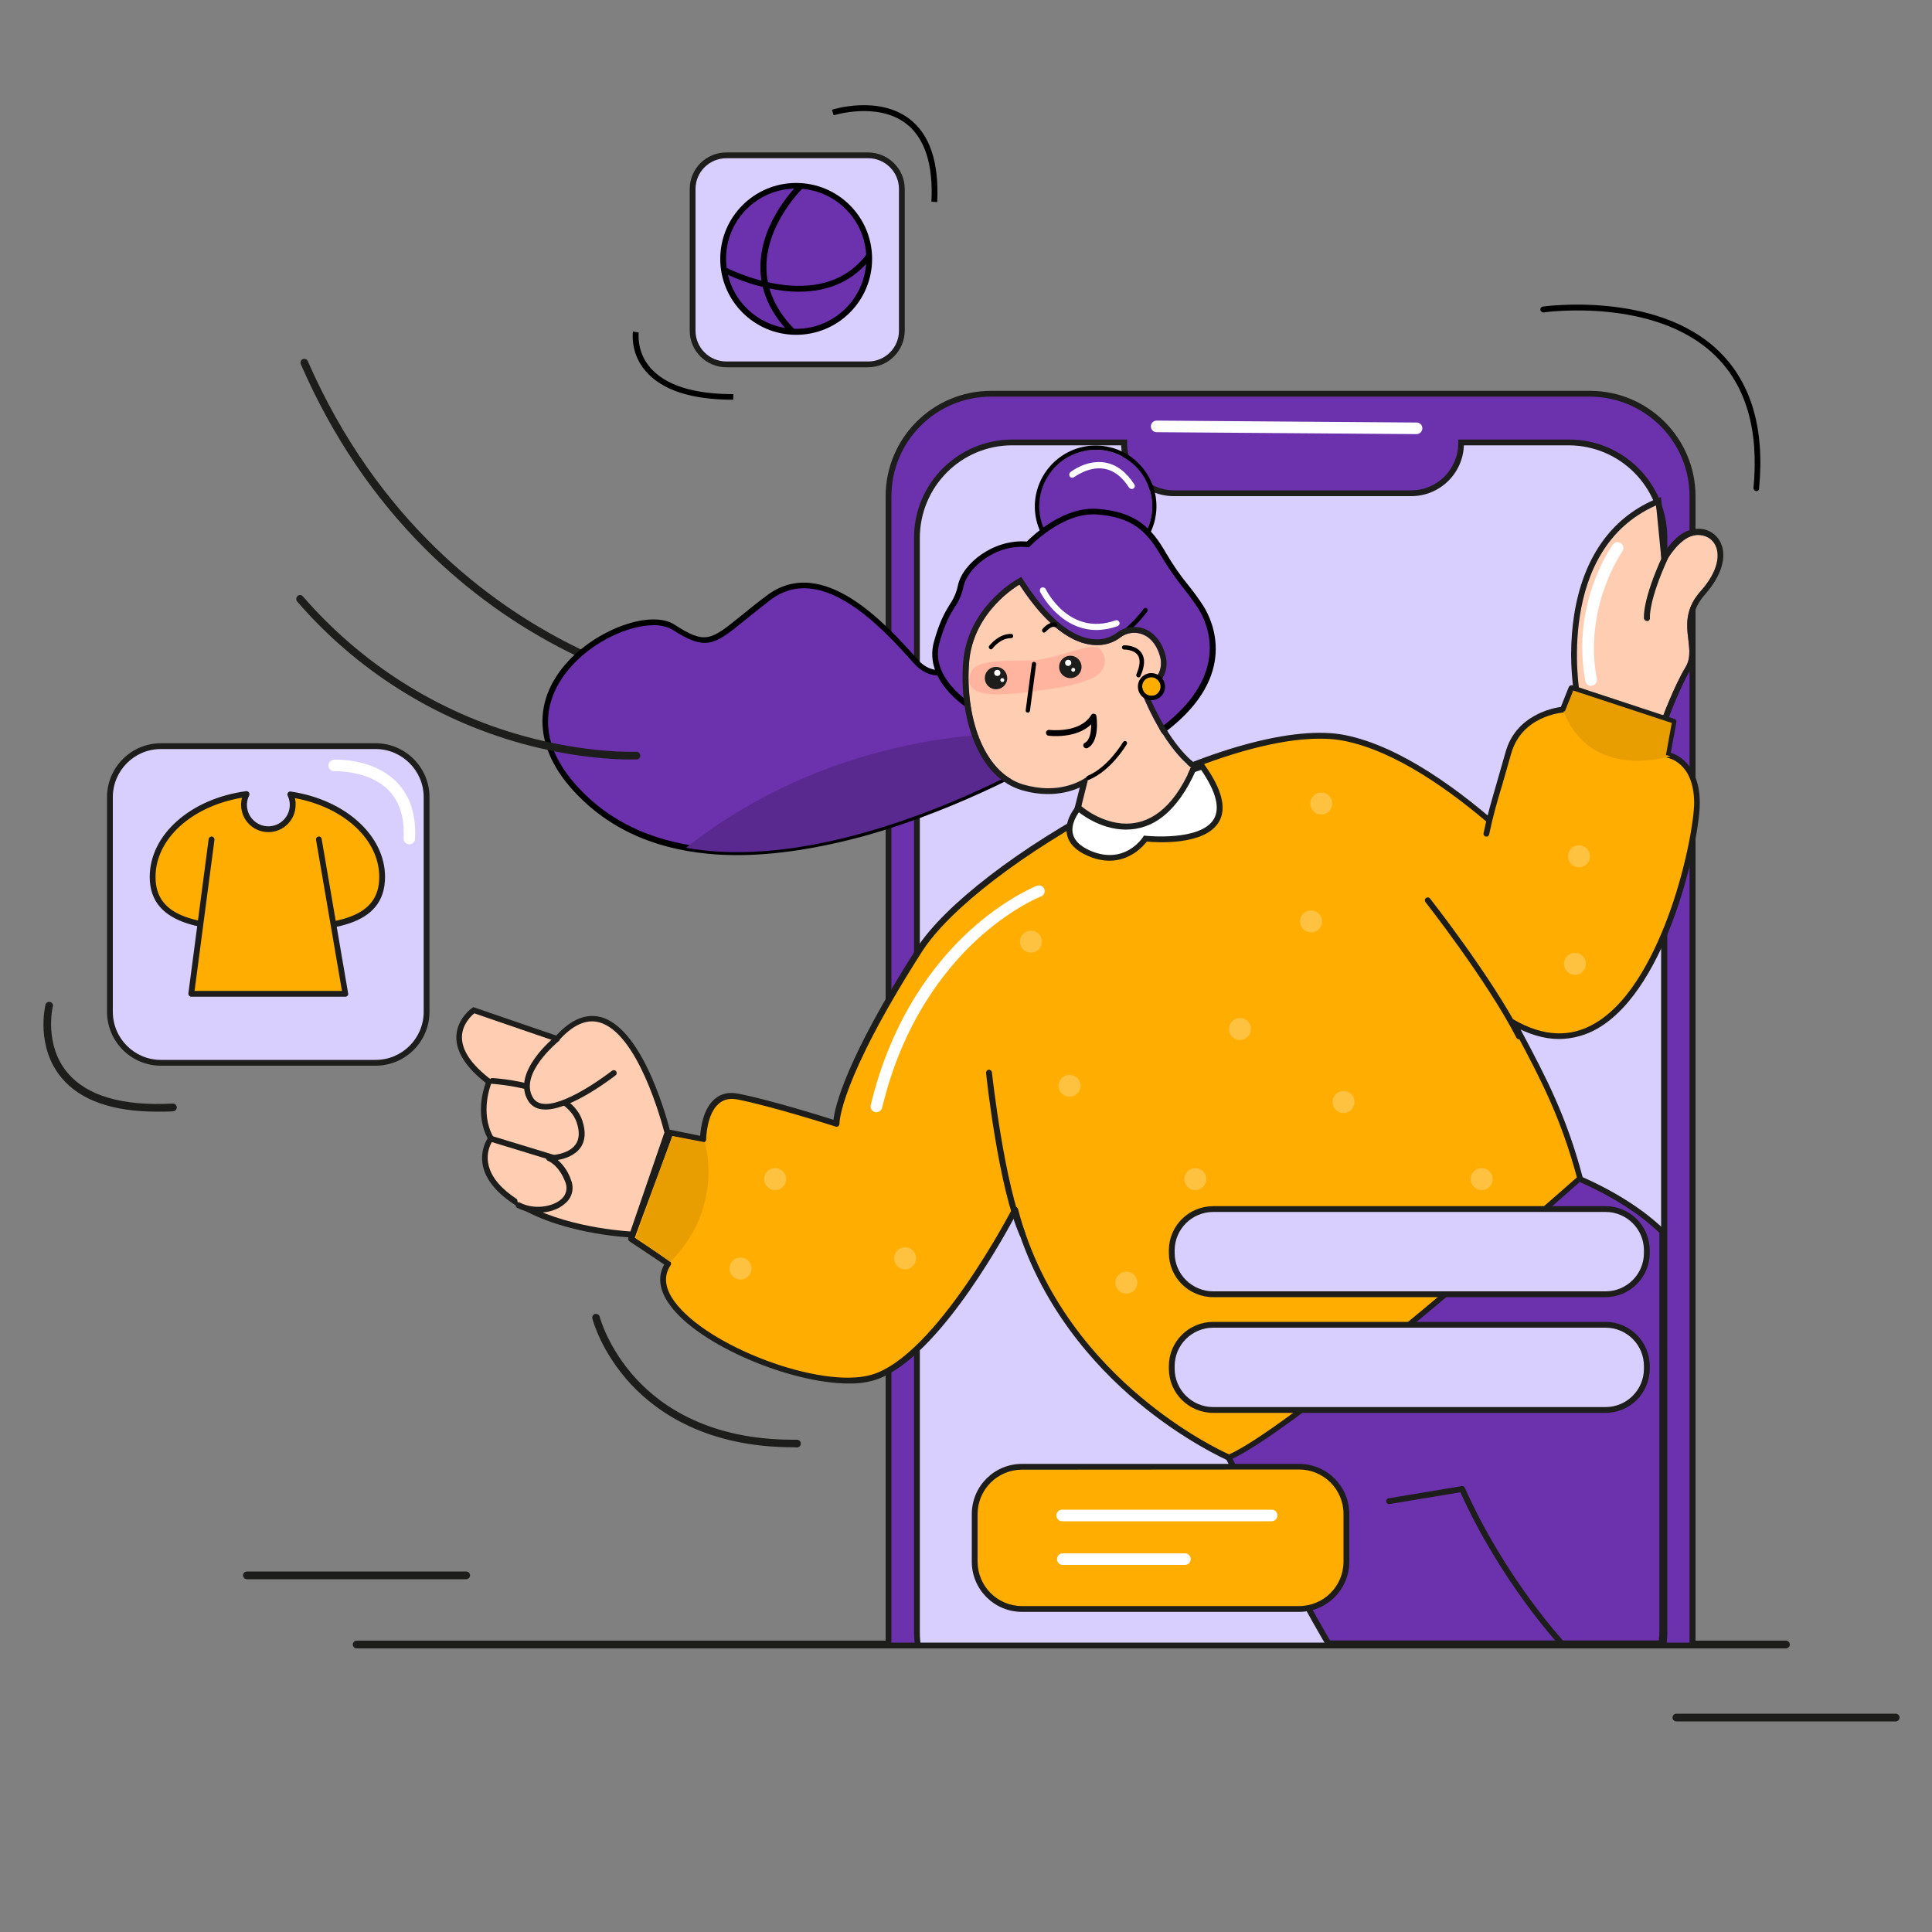 <?xml version="1.0" encoding="utf-8"?>
<!-- Generator: Adobe Illustrator 24.1.2, SVG Export Plug-In . SVG Version: 6.00 Build 0)  -->
<svg version="1.1" id="goods_1_" xmlns="http://www.w3.org/2000/svg" xmlns:xlink="http://www.w3.org/1999/xlink" x="0px" y="0px"
	 viewBox="0 0 1000 1000" style="enable-background:new 0 0 1000 1000;" xml:space="preserve">
<rect x="0" y="0" width="1000" height="1000" fill="#808080" stroke="none"/>
<style type="text/css">
	.st0{fill:#1D1D1B;}
	.st1{fill:#6C32AD;}
	.st2{fill:#1D1E1B;}
	.st3{fill:#D9CFFF;}
	.st4{fill:#FFAD00;}
	.st5{fill:#FFCDB2;}
	.st6{fill:#E89D00;}
	.st7{fill:#59298F;}
	.st8{fill:#FFFFFF;}
	.st9{fill:#FFB49F;}
	.st10{fill:#FFC140;}
	.st11{fill:none;}
</style>
<g id="line">
	<path class="st0" d="M924.4,853.2H184.6c-1.1,0-2-0.9-2-2s0.9-2,2-2h739.8c1.1,0,2,0.9,2,2S925.5,853.2,924.4,853.2z"/>
	<path class="st0" d="M981.2,891H867.7c-1.1,0-2-0.9-2-2s0.9-2,2-2h113.5c1.1,0,2,0.9,2,2S982.3,891,981.2,891z"/>
	<path class="st0" d="M241.3,817.4H127.8c-1.1,0-2-0.9-2-2s0.9-2,2-2h113.5c1.1,0,2,0.9,2,2S242.4,817.4,241.3,817.4z"/>
</g>
<g id="woman">
	<path class="st1" d="M876.1,851.7V256.9c0-29.3-23.8-53.1-53.1-53.1H513c-29.3,0-53.1,23.8-53.1,53.1l0,0v594.8H876.1z"/>
	<path class="st2" d="M877.6,853.2H458.4V256.9c0-30.1,24.4-54.6,54.6-54.6h310c30.1,0,54.6,24.5,54.6,54.6L877.6,853.2z
		 M461.4,850.2h413.1V256.9c0-28.5-23.1-51.5-51.6-51.6H513c-28.5,0-51.6,23.1-51.6,51.6L461.4,850.2z"/>
	<path class="st3" d="M860.9,851.7c0.3-2.2,0.5-4.5,0.5-6.7V278.3c0-27.2-22.1-49.3-49.3-49.3l0,0h-55.8c0,0.2,0,0.4,0,0.5
		c0,14.2-11.5,25.8-25.8,25.8H607.6c-14.2,0-25.8-11.5-25.8-25.8c0-0.2,0-0.4,0-0.5h-57.9c-27.2,0-49.3,22.1-49.3,49.3c0,0,0,0,0,0
		V845c0,2.2,0.2,4.5,0.5,6.7L860.9,851.7z"/>
	<path class="st2" d="M862.2,853.2H473.8l-0.2-1.3c-0.3-2.3-0.5-4.6-0.5-6.9V278.3c0-28,22.7-50.7,50.8-50.8h59.5v2
		c0,13.4,10.9,24.2,24.2,24.3h122.9c13.4,0,24.2-10.9,24.3-24.3v-2h57.4c28,0,50.7,22.7,50.8,50.8V845c0,2.3-0.2,4.6-0.5,6.9
		L862.2,853.2z M476.4,850.2h383.1c0.2-1.7,0.3-3.5,0.3-5.2V278.3c0-26.4-21.4-47.7-47.8-47.8h-54.3c-0.5,14.7-12.6,26.3-27.2,26.3
		h-123c-14.7,0-26.7-11.6-27.2-26.3h-56.4c-26.4,0-47.7,21.4-47.8,47.8V845C476.1,846.7,476.2,848.5,476.4,850.2L476.4,850.2z"/>
	<path class="st1" d="M687.5,850.6h172.4c0.3-2.2,0.5-4.4,0.5-6.7V637.5c-13.4-13.1-50.3-40.6-128.9-48
		c-104.5-9.9-143.1,54-123.8,108C607.6,697.5,651.3,788.2,687.5,850.6z"/>
	<path class="st2" d="M861.2,852.1H686.6l-0.4-0.7c-35.8-61.8-79.5-152.3-79.9-153.2l-0.1-0.2c-9.3-26-5.3-53,10.9-73.8
		c22-28.3,62.6-41.1,114.5-36.2c80.2,7.6,117.5,36.4,129.8,48.4l0.5,0.4V844c0,2.3-0.2,4.6-0.5,6.8L861.2,852.1z M688.4,849.1h170.2
		c0.2-1.7,0.3-3.4,0.3-5.2V638.1c-12.5-12.1-49.2-39.7-127.5-47.2c-50.8-4.8-90.5,7.6-111.8,35c-15.6,20-19.4,45.9-10.5,70.9
		C610.5,699.9,653.1,788.2,688.4,849.1z"/>
	<path class="st4" d="M475.7,491.8C505,446,638.4,370.4,696,382.1s124.2,92.2,124.2,92.2s-46.6,36.8-33.9,60.7
		c12.5,23.5,23,43.5,31.4,75c0,0-144.3,128.2-181.6,144.5c0,0-87-37.4-110.7-128.4c0,0-39.5,77.1-74,87s-124.8-31-105.6-59
		l-19.2-12.8l20.3-54.9l16.9,3.5c0,0,0-25.7,18.1-22.2s50.8,14,50.8,14S431.6,560.7,475.7,491.8z"/>
	<path class="st0" d="M636.1,756c-0.2,0-0.4,0-0.6-0.1c-0.2-0.1-22.2-9.7-46.8-30.3c-22.1-18.5-50.8-50-63.7-95.4
		c-8.2,15.2-42.2,75.5-73.1,84.4c-4.1,1.1-8.3,1.6-12.6,1.5c-30,0-77.7-19.8-92.7-40.8c-5.4-7.4-6.3-14.6-2.8-20.8l-18-12
		c-0.6-0.4-0.8-1.1-0.6-1.8l20.3-54.9c0.2-0.7,1-1.1,1.7-1l15.2,3.1c0.3-4.1,1.5-14.1,7.7-19.2c3.2-2.7,7.3-3.6,12.1-2.6
		c15.5,3,42,11.2,49.2,13.5c0.8-6.8,6.2-31.1,43-88.7c14.3-22.4,53.6-52.6,100.1-76.9c50.1-26.3,95.6-38.8,121.8-33.5
		c57.5,11.6,124.4,91.9,125.1,92.7c0.5,0.6,0.4,1.6-0.2,2.1c0,0,0,0,0,0c-0.5,0.4-45.5,36.3-33.5,58.8c12.3,23.2,23,43.2,31.5,75.3
		c0.2,0.5,0,1.1-0.5,1.5c-5.9,5.2-145,128.5-182,144.7C636.5,755.9,636.3,756,636.1,756z M525.4,624.6h0.2c0.6,0.1,1.1,0.5,1.3,1.1
		c12.1,46.6,41.3,78.8,63.7,97.5c22,18.5,41.9,28,45.6,29.6c36.2-16.5,169.1-133.8,180-143.4c-8.4-31.2-18.9-51-31-73.8
		s25.6-55.4,33.1-61.6c-8.4-9.9-69.7-79.9-122.4-90.5c-25.5-5.2-70.3,7.2-119.8,33.2c-46.1,24.1-84.9,53.9-98.9,75.9l-1.3-0.8
		l1.3,0.8c-43,67.3-42.7,88.8-42.7,89c0,0.5-0.2,1-0.6,1.3c-0.4,0.3-0.9,0.4-1.4,0.2c-0.3-0.1-32.9-10.5-50.7-14
		c-3.9-0.8-7.1-0.1-9.6,2c-6.6,5.4-6.7,18.6-6.7,18.7c0,0.8-0.7,1.5-1.5,1.5c-0.1,0-0.2,0-0.3,0l-15.7-3.2l-19.5,52.5l18.2,12.2
		c0.3,0.2,0.6,0.6,0.6,1c0.1,0.4,0,0.8-0.2,1.1c-3.7,5.4-3.1,11.7,1.9,18.6c16.9,23.5,76,45.6,102,38.1
		c33.4-9.6,72.7-85.5,73.1-86.3C524.3,624.9,524.8,624.6,525.4,624.6z"/>
	<path class="st5" d="M817.6,358.5c0,0-12.8-73.9,39.6-96.9l3.2,32.6c0,0,7.9-17.3,18.4-17.3s15.8,12.9,1.6,28.9s-1.6,28.9-7.9,39.4
		S860.3,372,860.3,372L817.6,358.5z"/>
	<path class="st0" d="M857.2,261.6l3.2,32.6c0,0,7.9-17.3,18.4-17.3s15.8,12.9,1.6,28.9s-1.6,28.9-7.9,39.4S860.3,372,860.3,372
		l-42.7-13.5C817.6,358.5,804.8,284.6,857.2,261.6 M859.7,257.2l-3.7,1.6c-22.4,9.8-36.6,30.3-41.2,59.3
		c-2.1,13.5-2.1,27.3-0.1,40.8l0.3,1.8l1.7,0.5l42.7,13.5l2.8,0.9l1-2.7c0.1-0.2,5.8-16.1,11.8-26.3c3.1-5.2,2.4-10.6,1.8-16
		c-0.9-7.1-1.8-14.5,5.8-23c8.3-9.4,11.4-19.3,8.1-26.5c-2.1-4.7-6.8-7.6-12-7.4c-7,0-12.6,5.6-16.3,10.8l-2.3-23.4L859.7,257.2
		L859.7,257.2z"/>
	<path class="st4" d="M783.1,529.1c67.3,38.9,95.5-91.3,95.3-113.8s-15.3-24.7-15.3-24.7l3.1-17.1l-52.8-17.4l-4.5,11.1
		c0,0-22.4,1.6-28.2,22.3s-8.3,27.2-11.4,41.9"/>
	<path class="st0" d="M807.1,537.8c-8,0-16.2-2.5-24.8-7.4c-0.7-0.4-1-1.3-0.5-2s1.3-1,2-0.5c14.9,8.6,29,9.3,41.7,1.8
		c19.2-11.2,31.8-38.1,39.1-58.6c8.5-24.1,12.3-47.5,12.3-55.7c-0.2-20.8-13.4-23.1-14-23.2c-0.4-0.1-0.8-0.3-1-0.6
		c-0.2-0.3-0.3-0.7-0.3-1.1l2.9-15.9l-50.2-16.5l-3.9,9.8c-0.2,0.5-0.7,0.9-1.3,0.9c-0.9,0.1-21.4,1.8-26.9,21.2
		c-1.9,6.7-3.4,11.9-4.7,16.4c-2.8,9.3-4.6,15.5-6.7,25.4c-0.1,0.8-0.9,1.4-1.7,1.2c-0.8-0.1-1.4-0.9-1.2-1.7c0,0,0-0.1,0-0.1
		c2.1-10,4-16.2,6.7-25.6c1.3-4.5,2.8-9.7,4.7-16.4c5.3-18.9,24.1-22.7,28.6-23.3l4.1-10.3c0.3-0.7,1.1-1.1,1.9-0.9l52.8,17.4
		c0.7,0.2,1.1,1,1,1.7l-2.9,15.8c4,1.3,14.9,6.6,15,25.8c0.2,17.6-15.8,95.4-52.8,116.9C821,535.8,814.1,537.7,807.1,537.8z"/>
	<path class="st6" d="M862.3,390.8c0.8,0.2,1.6,0.4,2.4,0.7c-13.1,3.4-43.1,7.3-55.5-23.3c0.5-0.1,0.8-0.1,0.8-0.1l4.3-10.7l51,16.8
		L862.3,390.8z"/>
	<path class="st0" d="M380,364.5h-0.2c-0.4,0-38.9-3.6-85.5-27c-27.2-13.6-52.1-31.5-73.7-52.9c-26.9-26.7-48.8-59-64.9-96.1
		c-0.4-1,0-2.2,1-2.6c1-0.4,2.2,0,2.6,1c36.2,82.8,94.2,125.6,136.6,146.9c45.9,23.1,83.8,26.6,84.2,26.7c1.1,0,2,1,1.9,2.1
		C382,363.7,381.1,364.6,380,364.5L380,364.5z"/>
	<path class="st1" d="M507.6,334c0,0-18.3,25.4-33.7,8.3s-48-54-76.1-32.8s-28.6,28.6-49.5,15.1s-97.6,29.9-51.8,82.2
		c75.1,85.7,246.1-16.1,246.1-16.1l-7.8-24.9L507.6,334z"/>
	<path d="M381.6,442.6c-5.2,0-10.2-0.2-15.1-0.7c-29.8-2.8-53.7-14.3-71.1-34.2c-18.5-21.2-19.5-44.5-2.7-63.9
		c15.7-18.1,44.1-28.4,56.4-20.5c16,10.4,18.8,8.1,34.5-4.6c3.7-3,8-6.5,13.2-10.4c28.9-21.8,61.8,14.8,77.6,32.4l0.6,0.7
		c3.4,3.8,7.3,5.6,11.5,5.4c10.4-0.6,19.8-13.4,19.9-13.5l1.1-1.5l28.7,33.5l8.2,26.3l-1,0.6c-0.4,0.3-43.5,25.7-95.3,40.3
		C423.9,439.1,401.6,442.6,381.6,442.6z M338.3,323.6c-12.5,0-31.1,8-43.3,22.1c-9.3,10.7-21.2,32.7,2.6,60
		c38.3,43.7,102.5,37,149.7,23.6c47-13.3,86.7-35.5,93.5-39.4l-7.3-23.4l-25.8-30.2c-3,3.7-11.4,12.8-21,13.3
		c-5.1,0.3-9.8-1.9-13.8-6.4l-0.6-0.7c-15.2-16.9-46.9-52.1-73.5-32c-5.2,4-9.4,7.4-13.1,10.4c-15.9,12.9-20.2,16.4-38,4.8
		C344.7,324.2,341.5,323.5,338.3,323.6L338.3,323.6z"/>
	<path class="st7" d="M355.1,438.8c79.7-63.1,170.9-59,170.9-59c3.7,4.6,6.3,10,7.6,15.8C506.5,410.3,422.6,451.1,355.1,438.8z"/>
	<circle class="st1" cx="567.1" cy="262.1" r="29.3"/>
	<path d="M565,232.9c16.1-1.2,30.1,10.9,31.3,27c1.2,16.1-10.9,30.1-27,31.3c-16.1,1.2-30.1-10.9-31.3-27
		c-0.7-10,3.7-19.6,11.7-25.6C554.1,235.3,559.4,233.4,565,232.9 M564.8,230.7c-17.3,1.3-30.3,16.4-29.1,33.7
		c1.3,17.3,16.4,30.3,33.7,29.1c17.3-1.3,30.3-16.4,29.1-33.7c-0.4-6-2.6-11.7-6.2-16.5C586,234.7,575.6,229.9,564.8,230.7z"/>
	<path class="st1" d="M502.5,365.8c0,0-23.1-13.8-17.7-33.3s10.3-18.8,12.5-29.2s18-23.4,34.8-21.6c0,0,17.2-18.4,36-16.9
		s26.6,8.9,34.2,22s13.8,18.5,19.4,27.5s16.4,35.4-18.2,62.3S502.5,365.8,502.5,365.8z"/>
	<path d="M571.2,387.8c-10.7-0.2-21.4-1.9-31.6-5c-13.1-3.9-25.8-9.1-37.8-15.6l0,0c-1-0.6-24-14.7-18.4-35c3-11,6-15.7,8.3-19.5
		c2-2.9,3.4-6.2,4.1-9.6c2.4-11.6,18.7-24.2,35.7-22.8c3.1-3.1,19-18.3,36.7-16.9c19.4,1.5,27.7,9.5,35.3,22.8
		c3.5,6,7.4,11.7,11.8,17c2.7,3.4,5.3,6.9,7.6,10.5c4.9,7.9,18.1,35.8-18.6,64.3C595.8,384.4,584.6,387.8,571.2,387.8z M503.2,364.5
		c1.4,0.8,66,36.8,99.2,10.9c34.7-27,22.5-53,17.9-60.3c-2.3-3.5-4.8-7-7.4-10.2c-4.4-5.5-8.4-11.3-12-17.3
		c-7.4-12.7-14.8-19.9-33-21.3c-17.8-1.4-34.6,16.3-34.8,16.5l-0.5,0.5l-0.8-0.1c-16.5-1.8-31.2,10.9-33.1,20.4
		c-0.8,3.8-2.3,7.4-4.5,10.6c-2.3,3.6-5,8.1-8,18.7C481.2,350.9,502.6,364.1,503.2,364.5L503.2,364.5z"/>
	<path d="M570.1,333.9L570.1,333.9c13-2.1,23.3-16.8,23.7-17.4c0.4-0.5,0.3-1.2-0.2-1.6c-0.5-0.4-1.2-0.3-1.6,0.2
		c0,0-0.1,0.1-0.1,0.1c-0.1,0.1-10.2,14.5-22.2,16.5c-0.6,0.1-1,0.7-0.9,1.3C569,333.5,569.5,333.9,570.1,333.9L570.1,333.9z"/>
	<path class="st8" d="M558.3,418.1c0,0-13.5,15.2,5.5,23.5s29.2-7.6,29.2-7.6s60.9,6.8,29.4-37.3L558.3,418.1z"/>
	<path class="st0" d="M574.3,445.5c-3.8,0-7.6-0.9-11.2-2.5c-6.1-2.6-9.8-6.3-10.8-10.9c-1.7-7.6,4.5-14.6,4.8-14.9l0.3-0.3l0.4-0.1
		l65.1-21.8l0.6,0.9c9,12.6,11.5,22.6,7.4,29.5c-7.2,12.3-32.2,10.7-37.3,10.2C591.7,438,585.1,445.5,574.3,445.5z M559.1,419.5
		c-1,1.3-5,6.7-3.8,12c0.8,3.6,3.8,6.5,9,8.8c17.6,7.6,26.9-6.4,27.3-7l0.5-0.8l0.9,0.1c0.3,0,28.4,3,35.3-8.7
		c3.3-5.7,1.1-14.2-6.6-25.4L559.1,419.5z"/>
	<path class="st8" d="M569.7,325.5c3-0.2,5.9-0.9,8.6-1.9c0.6-0.2,0.8-0.9,0.6-1.4c-0.2-0.5-0.8-0.8-1.3-0.6
		c-24.1,8.5-36.2-15.3-36.7-16.4c-0.3-0.6-0.9-0.8-1.5-0.5c0,0,0,0,0,0c-0.5,0.3-0.8,0.9-0.5,1.5c0,0,0,0,0,0
		C539,306.4,549.4,327,569.7,325.5z"/>
	<path class="st8" d="M567.6,326.1c-19.3,0-29.1-19.5-29.2-19.7c-0.4-0.8-0.1-1.8,0.6-2.2s1.8-0.1,2.2,0.6c0,0,0.1,0.1,0.1,0.2
		c0.5,1,12.4,24.5,36.1,16.1c0.8-0.3,1.7,0.2,2,1c0.3,0.8-0.2,1.7-1,2c-2.8,1-5.8,1.7-8.8,1.9l0,0C569,326,568.3,326.1,567.6,326.1z
		 M539.9,305.1c-0.1,0-0.2,0-0.3,0.1c-0.3,0.1-0.4,0.5-0.3,0.8c0.1,0.2,10.3,20.6,30.3,19.1l0,0c2.9-0.2,5.8-0.8,8.5-1.8
		c0.3-0.1,0.5-0.5,0.4-0.8c-0.1-0.2-0.2-0.3-0.3-0.4c-0.1-0.1-0.3-0.1-0.5,0c-24.5,8.7-36.8-15.6-37.3-16.6
		C540.4,305.2,540.2,305.1,539.9,305.1L539.9,305.1z"/>
	<path class="st8" d="M585.8,252.6c0.2,0,0.4-0.1,0.5-0.2c0.5-0.3,0.7-1,0.3-1.5c0,0,0,0,0,0c-4.1-6.4-9.1-10.1-14.8-11
		c-9.4-1.5-17.3,4.8-17.6,5c-0.5,0.4-0.5,1.1-0.1,1.6c0.4,0.5,1,0.5,1.5,0.2c0.1-0.1,7.5-5.9,15.9-4.6c5.1,0.9,9.6,4.2,13.3,10.1
		C585,252.4,585.4,252.6,585.8,252.6z"/>
	<path class="st8" d="M585.8,253.1c-0.5,0-1.1-0.3-1.4-0.7c-3.6-5.7-8-9-13-9.8c-8.1-1.3-15.4,4.4-15.5,4.4
		c-0.7,0.5-1.7,0.3-2.2-0.4c-0.4-0.7-0.3-1.5,0.2-2.1c0.3-0.3,8.5-6.7,18-5.1c5.9,1,11,4.8,15.2,11.3c0.5,0.7,0.3,1.7-0.5,2.2
		c0,0,0,0,0,0c-0.2,0.1-0.5,0.2-0.7,0.2L585.8,253.1z M568.9,241.4c0.9,0,1.8,0.1,2.7,0.2c5.3,0.9,9.9,4.3,13.7,10.3
		c0.1,0.2,0.3,0.3,0.6,0.3l0,0c0.3,0,0.5-0.2,0.5-0.5c0-0.2,0-0.3-0.1-0.5c-4-6.3-8.9-9.9-14.5-10.8c-9.1-1.5-16.9,4.7-17.2,4.9
		c-0.3,0.2-0.3,0.6-0.1,0.9c0.2,0.3,0.6,0.3,0.9,0.1l0,0C555.4,246.2,561.5,241.4,568.9,241.4z"/>
	<path class="st5" d="M563.6,401.4l-4,16c0,0,34.8,30.2,56.8-20.2c0,0-13.8-9-26.3-40.6c0,0,14-4.9,10.1-17.5s-14.5-13.5-20.2-9.3
		c0,0-21.8,19.6-52.4-27.2c0,0-24.1,13.6-26.1,40.5s7,56.7,28.2,63S563.6,401.4,563.6,401.4z"/>
	<path class="st0" d="M527.7,302.6c16.6,25.5,30.7,31.3,40,31.3c4.5,0.1,8.8-1.3,12.4-4.1c2-1.5,4.5-2.3,7-2.3
		c5.1,0,10.6,3.2,13.2,11.5c3.9,12.6-10.1,17.5-10.1,17.5c12.5,31.6,26.3,40.6,26.3,40.6c-10,23-22.7,29.2-33.5,29.2
		c-13,0-23.3-9-23.3-9l4-16c0,0-7.7,6.7-21.1,6.7c-4.3,0-8.6-0.7-12.8-1.9c-21.3-6.3-30.2-36-28.2-63S527.6,302.6,527.7,302.6
		 M528.6,298.6l-2.4,1.4c-1,0.6-25.5,14.7-27.7,42.9c-1.1,14.5,0.9,28.9,5.6,40.6c5.4,13.5,14,22.3,24.8,25.5c4.4,1.3,9,2,13.6,2
		c5.7,0,11.3-1.1,16.4-3.4l-2.3,9.1l-0.5,1.8l1.4,1.2c0.5,0.4,11.3,9.7,25.3,9.7c6.9,0,13.5-2.3,18.9-6.6
		c6.7-5.2,12.6-13.4,17.4-24.4l1-2.3l-2.1-1.4c-0.1-0.1-12.5-8.6-24.1-36.5c5.6-3,12.3-9.7,9.1-20c-2.6-8.5-8.6-13.7-16-13.7
		c-3.2,0-6.3,1-8.8,2.9l-0.1,0.1l-0.1,0.1c-3,2.2-6.6,3.4-10.4,3.3c-8.2,0-21.4-5.2-37.5-30L528.6,298.6L528.6,298.6z"/>
	<path d="M563.4,403.7c0.1,0,0.2,0,0.3-0.1c11.5-4.8,19.2-17.9,19.5-18.4c0.3-0.5,0.2-1.2-0.3-1.5c-0.5-0.3-1.2-0.2-1.5,0.3
		c0,0,0,0.1-0.1,0.1c-0.1,0.1-7.6,13-18.4,17.5c-0.6,0.2-0.8,0.9-0.6,1.5C562.5,403.4,563,403.7,563.4,403.7L563.4,403.7z"/>
	<path d="M589.4,350.6c0.4,0,0.8-0.3,0.9-0.7c2.3-5.1,2.5-9.2,0.5-12c-2.8-4.1-8.8-3.9-9-3.9c-0.6,0-1.1,0.5-1.1,1.1c0,0,0,0,0,0
		c0,0.6,0.5,1.1,1.1,1.1c0,0,0,0,0,0c0.1,0,5-0.1,7.1,2.9c1.5,2.2,1.2,5.5-0.7,9.9c-0.2,0.6,0,1.2,0.6,1.5c0,0,0,0,0,0
		C589,350.6,589.2,350.7,589.4,350.6z"/>
	<path class="st9" d="M531.7,341.9c15.1,0,33.2-10.4,37.6-6s3.3,11.9-4.1,15.2s-15.3,4.8-31.4,6.9s-32.1,3-32.1-5.9
		S509.5,341.8,531.7,341.9z"/>
	<path d="M513,336.1c0.3,0,0.6-0.2,0.8-0.5l0,0c0-0.1,4-5.3,9.4-5.3c0.6,0.1,1.2-0.4,1.2-1c0.1-0.6-0.4-1.2-1-1.2
		c-0.1,0-0.1,0-0.2,0c-6.5,0-11,6-11.2,6.2c-0.4,0.5-0.2,1.2,0.3,1.6C512.5,336,512.8,336.1,513,336.1L513,336.1z"/>
	<path d="M532.1,368.9c0.5-0.1,0.9-0.5,1-1l3.2-24.1c0.1-0.6-0.4-1.2-1-1.2c-0.6-0.1-1.1,0.3-1.2,0.9l-3.2,24.1
		c-0.1,0.6,0.3,1.2,0.9,1.2c0,0,0,0,0,0L532.1,368.9z"/>
	<circle class="st4" cx="596" cy="355.4" r="4.8"/>
	<path d="M595.6,350.6c2.6-0.2,4.9,1.8,5.1,4.4c0.1,1.6-0.6,3.2-1.9,4.2c-0.7,0.6-1.6,0.9-2.5,0.9c-2.6,0.2-4.9-1.8-5.1-4.4
		c-0.1-1.6,0.6-3.2,1.9-4.2C593.8,351,594.7,350.7,595.6,350.6 M595.5,348.4c-3.9,0.3-6.8,3.6-6.5,7.5s3.6,6.8,7.5,6.5
		c3.9-0.3,6.8-3.6,6.5-7.5c-0.1-1.3-0.6-2.6-1.4-3.7C600.1,349.3,597.8,348.3,595.5,348.4L595.5,348.4z"/>
	<path d="M540.5,327.4c0.3,0,0.6-0.2,0.8-0.4l0,0c0.7-0.8,2.9-3,4.5-2.5c0.6,0.2,1.2-0.2,1.4-0.8c0.2-0.6-0.2-1.2-0.8-1.4
		c-3.3-0.9-6.5,2.9-6.8,3.3c-0.4,0.5-0.3,1.2,0.2,1.6C539.9,327.4,540.2,327.5,540.5,327.4L540.5,327.4z"/>
	<path class="st0" d="M325.8,393.1c-8.1,0-29.1-0.9-56-8.3c-45.1-12.6-85.5-38.1-116.1-73.6c-0.6-0.9-0.4-2.1,0.4-2.8
		c0.8-0.6,1.9-0.5,2.6,0.2c30.1,34.8,69.7,60,114.1,72.3c33.5,9.3,58.3,8.2,58.5,8.2c1.1-0.1,2,0.8,2.1,1.9c0.1,1.1-0.8,2-1.9,2.1
		C329.2,393,328,393.1,325.8,393.1z"/>
	<path class="st0" d="M808.3,852.1c-0.4,0-0.8-0.2-1.1-0.5c-0.3-0.3-30.4-32.8-51.3-79.2l-36.7,6.1c-0.8,0.1-1.6-0.4-1.7-1.3
		s0.4-1.6,1.3-1.7l37.8-6.3c0.7-0.1,1.3,0.2,1.6,0.9c20.7,46.5,50.9,79.1,51.2,79.5c0.6,0.6,0.5,1.5,0,2.1
		C809.1,852,808.7,852.1,808.3,852.1L808.3,852.1z"/>
	<circle class="st10" cx="695.4" cy="570.4" r="5.7"/>
	<circle class="st10" cx="553.6" cy="562" r="5.7"/>
	<circle class="st10" cx="583" cy="663.9" r="5.7"/>
	<circle class="st10" cx="618.7" cy="610.3" r="5.7"/>
	<circle class="st10" cx="653.4" cy="702.8" r="5.7"/>
	<circle class="st10" cx="766.9" cy="610.3" r="5.7"/>
	<circle class="st10" cx="700.7" cy="651.3" r="5.7"/>
	<circle class="st10" cx="678.6" cy="476.9" r="5.7"/>
	<circle class="st10" cx="641.8" cy="532.6" r="5.7"/>
	<circle class="st10" cx="533.6" cy="487.4" r="5.7"/>
	<circle class="st10" cx="468.5" cy="651.3" r="5.7"/>
	<circle class="st10" cx="401.2" cy="610.3" r="5.7"/>
	<circle class="st10" cx="383.3" cy="656.6" r="5.7"/>
	<circle class="st10" cx="815.2" cy="498.9" r="5.7"/>
	<circle class="st10" cx="817.3" cy="443.2" r="5.7"/>
	<circle class="st10" cx="683.9" cy="415.9" r="5.7"/>
	<path class="st6" d="M329.1,640.5l18.9-52.5l16.8,3.2c0,0,10.5,33.6-17.9,62L329.1,640.5z"/>
	<path class="st5" d="M852.4,320c0,0-1-8.4,9.5-31.5"/>
	<path class="st0" d="M852.4,321.4c-0.8,0-1.4-0.6-1.5-1.3c0-0.4-1-9.1,9.6-32.3c0.3-0.8,1.2-1.1,2-0.8c0.8,0.3,1.1,1.2,0.8,2
		c0,0,0,0.1,0,0.1c-10.1,22.2-9.3,30.6-9.3,30.7c0.1,0.8-0.5,1.6-1.3,1.7L852.4,321.4z"/>
	<path class="st5" d="M345.6,586.4c0,0-21.5-88.8-57.2-48.7l-43.1-14.8c0,0-21.5,14.6,7.9,37.1c0,0-6.7,15.6,1,29.2
		c0,0-11.6,15,10,31c23.4,17.3,63.2,18.9,63.2,18.9L345.6,586.4z"/>
	<path class="st0" d="M328.5,640.6l-1.1,0c-1.6-0.1-40.5-1.8-64.1-19.2c-8-5.9-12.6-12.4-13.6-19.3c-0.6-4.5,0.3-9,2.7-12.9
		c-6.3-12-2.4-24.8-1-28.7c-10.3-8.1-15.4-16.2-15.2-24c0.3-9.3,7.9-14.6,8.2-14.8l0.6-0.4l42.9,14.7c7.6-8.3,15.3-11.5,22.9-9.6
		c22.9,5.8,35.7,57.5,36.2,59.7l0.1,0.4l-0.1,0.4L328.5,640.6z M245.5,524.5c-1.6,1.3-6.2,5.6-6.4,12c-0.2,7,4.8,14.5,14.9,22.2
		l0.9,0.7l-0.5,1.1c-0.1,0.2-6.3,15.1,0.9,27.9l0.5,0.9l-0.6,0.8c-2.3,3.4-3.2,7.5-2.6,11.5c0.9,6.1,5,11.9,12.4,17.3
		c20.6,15.2,54.7,18.1,61.3,18.5l17.6-51.2c-1.3-5-13.8-52-34-57.1c-6.6-1.7-13.5,1.5-20.6,9.4l-0.7,0.8L245.5,524.5z"/>
	<path class="st5" d="M268.3,623.8c11.6,6.2,30.2-0.2,25.8-12.2c-3.7-10-10-12.1-10-12.1s22.1,0,15.8-18.9s-45.2-21-45.2-21"/>
	<path class="st0" d="M278.5,627.7c-3.8,0-7.5-0.8-10.9-2.6c-0.7-0.4-0.9-1.4-0.5-2.1c0.4-0.6,1.2-0.9,1.9-0.6
		c7.3,3.9,16.9,2.3,21.4-1.6c2.6-2.1,3.5-5.7,2.3-8.7c-3.4-9.2-9-11.2-9-11.2c-0.8-0.3-1.2-1.1-0.9-1.9c0.2-0.6,0.8-1,1.4-1
		c0.1,0,9.8-0.1,13.7-5.6c2-2.8,2.2-6.6,0.6-11.4c-5.9-17.7-43.5-20-43.8-20c-0.8,0-1.5-0.8-1.4-1.6s0.8-1.5,1.6-1.4
		c1.6,0.1,40,2.4,46.5,22c1.9,5.7,1.6,10.5-1,14.1c-2.9,4-8,5.7-11.7,6.3c3.2,2.8,5.6,6.5,6.9,10.5c1.7,4.2,0.5,9.1-3.1,12
		C289,626.1,283.8,627.7,278.5,627.7z"/>
	<line class="st11" x1="254.2" y1="589.5" x2="286.3" y2="599.3"/>
	<path class="st0" d="M286.3,600.8c-0.1,0-0.3,0-0.4-0.1l-32.1-9.8c-0.8-0.2-1.2-1.1-1-1.9s1.1-1.2,1.9-1l32.1,9.8
		c0.8,0.3,1.2,1.1,1,1.9C287.5,600.5,286.9,600.9,286.3,600.8L286.3,600.8z"/>
	<path class="st5" d="M288.4,537.7c0,0-22.1,17.7-13.7,31.4s43.1-13.7,43.1-13.7"/>
	<path class="st0" d="M282.3,574.3c-0.8,0-1.6-0.1-2.4-0.2c-2.7-0.4-5.1-2-6.5-4.3c-9-14.6,13.1-32.6,14-33.3
		c0.6-0.5,1.6-0.4,2.1,0.2c0.5,0.6,0.4,1.6-0.2,2.1c-0.2,0.2-21,17-13.4,29.4c1,1.6,2.6,2.7,4.5,3c0.7,0.1,1.3,0.2,2,0.2
		c12.4,0,34.1-17,34.4-17.2c0.7-0.5,1.6-0.4,2.1,0.3s0.4,1.6-0.3,2.1C317.7,557.3,295.9,574.3,282.3,574.3z"/>
	<path class="st4" d="M529,759.2h143.4c13.5,0,24.5,11,24.5,24.5v24.6c0,13.5-11,24.5-24.5,24.5H529c-13.5,0-24.5-11-24.5-24.5
		v-24.6C504.6,770.2,515.5,759.2,529,759.2z"/>
	<path class="st0" d="M672.4,834.3H529c-14.4,0-26-11.6-26-26l0,0v-24.6c0-14.4,11.6-26,26-26h143.4c14.4,0,26,11.6,26,26v24.6
		C698.4,822.7,686.8,834.3,672.4,834.3z M529,760.7c-12.7,0-23,10.3-23,23l0,0v24.6c0,12.7,10.3,23,23,23h143.4
		c12.7,0,23-10.3,23-23v-24.7c0-12.7-10.3-23-23-23l0,0L529,760.7z"/>
	<path class="st3" d="M628,685.7h203c11.8,0,21.4,9.6,21.4,21.4v1.3c0,11.8-9.6,21.4-21.4,21.4H628c-11.8,0-21.4-9.6-21.4-21.4v-1.3
		C606.5,695.3,616.1,685.7,628,685.7z"/>
	<path class="st2" d="M831,731.3H628c-12.7,0-23-10.2-23-22.9v-1.3c0-12.7,10.3-22.9,23-22.9h203c12.7,0,22.9,10.3,22.9,22.9v1.3
		C853.9,721,843.7,731.3,831,731.3z M628,687.2c-11,0-20,8.9-20,19.9v1.3c0,11,9,19.9,20,19.9h203c11,0,19.9-8.9,19.9-19.9v-1.3
		c0-11-8.9-19.9-19.9-19.9H628z"/>
	<path class="st3" d="M628,625.8h203c11.8,0,21.4,9.6,21.4,21.4v1.3c0,11.8-9.6,21.4-21.4,21.4H628c-11.8,0-21.4-9.6-21.4-21.4v-1.3
		C606.5,635.4,616.1,625.8,628,625.8z"/>
	<path class="st2" d="M831,671.4H628c-12.7,0-23-10.2-23-22.9v-1.3c0-12.7,10.3-22.9,23-22.9h203c12.7,0,22.9,10.3,22.9,22.9v1.3
		C853.9,661.1,843.7,671.4,831,671.4z M628,627.3c-11,0-20,8.9-20,19.9v1.3c0,11,9,19.9,20,19.9h203c11,0,19.9-8.9,19.9-19.9v-1.3
		c0-11-8.9-19.9-19.9-19.9H628z"/>
	<path class="st8" d="M733.2,224.7L733.2,224.7l-134.5-1c-1.7,0-3-1.3-3-3s1.3-3,3-3l0,0l134.5,1c1.7,0,3,1.3,3,3
		S734.8,224.7,733.2,224.7z"/>
	<path class="st2" d="M529.3,640.5c-0.6,0-1.1-0.3-1.4-0.9c-11-24.5-17.3-81.7-17.5-84.2c-0.1-0.8,0.5-1.6,1.3-1.7
		c0.8-0.1,1.6,0.5,1.7,1.3c0.1,0.6,6.5,59.2,17.3,83.2c0.3,0.8,0,1.7-0.8,2c0,0,0,0,0,0C529.8,640.5,529.5,640.6,529.3,640.5z"/>
	<path class="st4" d="M738.9,466c0,0,31.5,39.9,47.3,70.4"/>
	<path class="st0" d="M786.2,537.9c-0.6,0-1.1-0.3-1.3-0.8c-15.5-30-46.8-69.8-47.1-70.2c-0.5-0.7-0.4-1.6,0.3-2.1s1.6-0.4,2.1,0.3
		c0.3,0.4,31.8,40.4,47.4,70.6c0.4,0.7,0.1,1.6-0.6,2C786.7,537.9,786.5,537.9,786.2,537.9z"/>
	<ellipse transform="matrix(0.16 -0.987 0.987 0.16 86.599 803.705)" class="st0" cx="515.6" cy="351" rx="5.8" ry="5.8"/>
	<circle class="st0" cx="554" cy="345.2" r="5.8"/>
	<circle class="st8" cx="516.2" cy="348.3" r="1.6"/>
	<circle class="st8" cx="518.8" cy="352" r="1"/>
	<circle class="st8" cx="552.9" cy="343.1" r="1.6"/>
	<circle class="st8" cx="555.5" cy="346.7" r="1"/>
	<path d="M562.2,387.3c-0.8,0-1.5-0.7-1.5-1.5c0-0.6,0.3-1.1,0.8-1.3c2.7-1.4,3.3-6,3.3-9.6c-7.7,7.6-21.4,6-22.1,5.9
		c-0.8-0.1-1.4-0.9-1.3-1.7s0.9-1.4,1.7-1.3c0.2,0,15.9,1.9,21.7-7.7c0.4-0.7,1.3-0.9,2-0.5c0.4,0.2,0.7,0.6,0.7,1.1
		c0.1,0.5,1.9,13.1-4.6,16.5C562.7,387.3,562.5,387.3,562.2,387.3z"/>
	<path d="M909.2,254.2H909c-0.8-0.1-1.4-0.8-1.4-1.6c0,0,0,0,0,0c2.9-30.2-4-53.5-20.4-69.1c-31.4-29.8-87.7-21.9-88.2-21.8
		c-0.8,0.1-1.6-0.5-1.7-1.3c-0.1-0.8,0.4-1.6,1.2-1.7c0,0,0,0,0,0c0.6-0.1,58.3-8.2,90.7,22.6c17.1,16.3,24.3,40.3,21.3,71.5
		C910.6,253.6,909.9,254.2,909.2,254.2z"/>
	<path class="st8" d="M658.1,787.4H549.8c-1.7,0-3-1.3-3-3s1.3-3,3-3h108.4c1.7,0,3,1.3,3,3S659.8,787.4,658.1,787.4z"/>
	<path class="st8" d="M613.3,810h-63.2c-1.7,0-3-1.3-3-3s1.3-3,3-3h63.2c1.7,0,3,1.3,3,3S615,810,613.3,810z"/>
	<path class="st0" d="M410.6,749.1c-44.5,0-70.3-17.8-84.2-32.8c-15.3-16.6-19.6-33.1-19.8-33.8c-0.3-1.1,0.4-2.2,1.4-2.4
		s2.2,0.4,2.4,1.4c0,0.2,4.3,16.4,19,32.3c13.3,14.4,38.1,31.4,81.1,31.4h2c1.1,0,2,0.9,2,2s-0.9,2-2,2L410.6,749.1z"/>
	<path class="st8" d="M823.5,355c-1.4,0-2.7-1-2.9-2.5c-7.5-39.7,13.3-69.4,14.2-70.6c1-1.4,2.8-1.7,4.2-0.7c1.4,1,1.7,2.8,0.7,4.2
		c-0.2,0.3-20.2,28.9-13.2,66c0.3,1.6-0.8,3.2-2.4,3.5C823.9,355,823.7,355,823.5,355z"/>
	<path class="st8" d="M453.6,575.7c-0.2,0-0.5,0-0.7-0.1c-1.6-0.4-2.6-2-2.2-3.6c11-45.8,33.7-74.2,50.8-89.9
		c18.6-17.1,34.5-23.3,35.1-23.6c1.5-0.6,3.3,0.1,3.9,1.6c0.6,1.5-0.1,3.3-1.6,3.9c0,0-0.1,0-0.1,0c-0.3,0.1-15.7,6.2-33.4,22.6
		c-16.4,15.2-38.2,42.5-48.8,86.7C456.2,574.7,455,575.7,453.6,575.7z"/>
</g>
<g id="ball">
	<path class="st3" d="M376,80.4h73.4c9.6,0,17.4,7.8,17.4,17.4v73.4c0,9.6-7.8,17.4-17.4,17.4H376c-9.6,0-17.4-7.8-17.4-17.4V97.8
		C358.5,88.2,366.3,80.4,376,80.4z"/>
	<path class="st2" d="M449.3,190.1H376c-10.5,0-19-8.5-19-18.9V97.8c0-10.5,8.5-18.9,19-18.9h73.4c10.4,0.1,18.9,8.5,18.9,18.9v73.4
		C468.2,181.6,459.8,190.1,449.3,190.1z M376,81.9c-8.8,0-16,7.1-16,15.9v73.4c0,8.8,7.2,15.9,16,15.9h73.4
		c8.8,0,15.9-7.2,15.9-15.9V97.8c0-8.8-7.2-15.9-15.9-15.9H376z"/>
	<circle class="st1" cx="412.1" cy="133.9" r="37.8"/>
	<path d="M412.1,173.3c-21.7,0-39.3-17.6-39.3-39.3s17.6-39.3,39.3-39.3c21.7,0,39.3,17.6,39.3,39.3c0,0,0,0,0,0
		C451.4,155.7,433.8,173.3,412.1,173.3z M412.1,97.6c-20.1,0-36.3,16.3-36.3,36.3s16.3,36.3,36.3,36.3c20,0,36.3-16.2,36.3-36.3
		C448.4,113.9,432.2,97.6,412.1,97.6z"/>
	<path class="st1" d="M414.4,96.2c0,0-40.7,38.7-4.2,75.5"/>
	<path d="M409.2,172.8c-10.6-10.6-15.8-22.5-15.6-35.3c0.4-23.6,19.1-41.7,19.9-42.4l2.1,2.2c-0.2,0.2-18.6,18-18.9,40.3
		c-0.2,11.9,4.8,23,14.8,33.1L409.2,172.8z"/>
	<path d="M413.5,151c-3.6,0-7.3-0.3-10.9-0.9c-10-1.6-19.6-4.7-28.6-9.2l1.4-2.6c0.5,0.3,49.2,25.6,73.3-6.9l2.4,1.8
		C442.4,144.9,429.5,151,413.5,151z"/>
	<path d="M485.1,104.6l-3-0.2c1-19.4-3.5-33-13.1-40.4c-14.8-11.4-37.2-4.4-37.5-4.3l-0.9-2.9c1-0.3,24.1-7.5,40.2,4.8
		C481.3,69.7,486.1,84.1,485.1,104.6z"/>
	<path d="M379.5,206.9c-21.7,0-36.9-5-45.3-14.8c-4.9-5.6-7.3-13.1-6.6-20.5l3,0.5l-1.5-0.2l1.5,0.2c-0.5,6.6,1.6,13.2,6,18.2
		c7.8,9.1,22.3,13.7,43,13.7L379.5,206.9z"/>
</g>
<g id="t-shirt">
	<path class="st3" d="M83.3,386.2h111.1c14.6,0,26.4,11.8,26.4,26.4v111.1c0,14.6-11.8,26.4-26.4,26.4H83.3
		c-14.6,0-26.4-11.8-26.4-26.4V412.6C56.9,398,68.7,386.2,83.3,386.2z"/>
	<path class="st2" d="M194.4,551.6H83.3c-15.4,0-27.9-12.5-27.9-27.9V412.6c0-15.4,12.5-27.9,27.9-27.9h111.1
		c15.4,0,27.9,12.5,27.9,27.9v111.1C222.3,539.1,209.8,551.6,194.4,551.6z M83.3,387.7c-13.8,0-24.9,11.2-24.9,24.9v111.1
		c0,13.8,11.2,24.9,24.9,24.9h111.1c13.8,0,24.9-11.2,24.9-24.9V412.6c0-13.7-11.2-24.9-24.9-24.9L83.3,387.7z"/>
	<path class="st4" d="M150.3,411.2c0.8,1.7,1.2,3.5,1.2,5.4c0,7-5.6,12.6-12.6,12.6s-12.6-5.6-12.6-12.6c0-1.9,0.5-3.8,1.3-5.6
		C99.9,414.8,79,432.6,79,453.9c0,24.1,27.1,26.8,59.9,26.8s58.9-2.7,58.9-26.8C197.7,432.8,177.3,415.2,150.3,411.2z"/>
	<path class="st0" d="M138.9,482.2c-31.1,0-61.4-2.2-61.4-28.3c0-21.8,21-40.5,49.9-44.4c0.8-0.1,1.6,0.5,1.7,1.3
		c0,0.3,0,0.6-0.1,0.9c-0.8,1.5-1.2,3.2-1.2,4.9c0,6.1,5,11.1,11.1,11.1s11.1-5,11.1-11.1c0-1.7-0.4-3.3-1.1-4.8
		c-0.4-0.7,0-1.6,0.7-2c0.3-0.1,0.6-0.2,0.9-0.1c28.3,4.2,48.8,22.8,48.8,44.2C199.2,480.1,170.7,482.2,138.9,482.2z M125.3,412.9
		c-26.1,4.4-44.8,21.3-44.8,41c0,21.2,21.4,25.3,58.4,25.3c36.3,0,57.4-4.1,57.4-25.3c0-19.3-18.2-36.1-43.7-40.8
		c0.3,1.1,0.5,2.3,0.4,3.5c0,7.8-6.3,14.1-14.1,14.1s-14.1-6.3-14.1-14.1l0,0C124.8,415.4,124.9,414.1,125.3,412.9z"/>
	<polyline class="st4" points="165.2,434.5 178.8,514.4 98.9,514.4 109.5,434.5 	"/>
	<path class="st0" d="M178.8,515.9H99c-0.4,0-0.8-0.2-1.1-0.5c-0.3-0.3-0.4-0.8-0.4-1.2l10.5-79.9c0.1-0.8,0.9-1.4,1.7-1.3
		s1.4,0.9,1.3,1.7l-10.3,78.2H177l-13.4-78.1c-0.2-0.8,0.3-1.6,1.1-1.8c0.8-0.2,1.6,0.3,1.8,1.1c0,0.1,0,0.1,0,0.2l13.7,79.9
		c0.1,0.4,0,0.9-0.3,1.2C179.6,515.7,179.2,515.9,178.8,515.9z"/>
	<path class="st0" d="M81.5,575.4c-23.3,0-40-5.9-49.7-17.6c-13.3-16-8.5-36.7-8.3-37.6c0.2-1.1,1.2-1.8,2.3-1.6
		c1.1,0.2,1.8,1.2,1.6,2.3c0,0.1,0,0.2-0.1,0.2c-0.1,0.3-4.5,19.7,7.6,34.1c10,12,28.4,17.4,54.5,16c1.1-0.1,2,0.8,2.1,1.9
		c0.1,1.1-0.8,2-1.9,2.1C86.8,575.4,84.1,575.4,81.5,575.4z"/>
	<path class="st8" d="M211.9,437h-0.2c-1.7-0.1-2.9-1.5-2.8-3.1c0.6-10.7-2.1-19.1-7.9-25c-10.4-10.4-27.6-9.7-27.8-9.7
		c-1.7,0.1-3.1-1.2-3.2-2.8s1.2-3.1,2.8-3.2l0,0c0.8,0,20-0.9,32.3,11.4c7.1,7.1,10.4,17.1,9.7,29.5
		C214.9,435.7,213.5,437,211.9,437z"/>
</g>
</svg>
